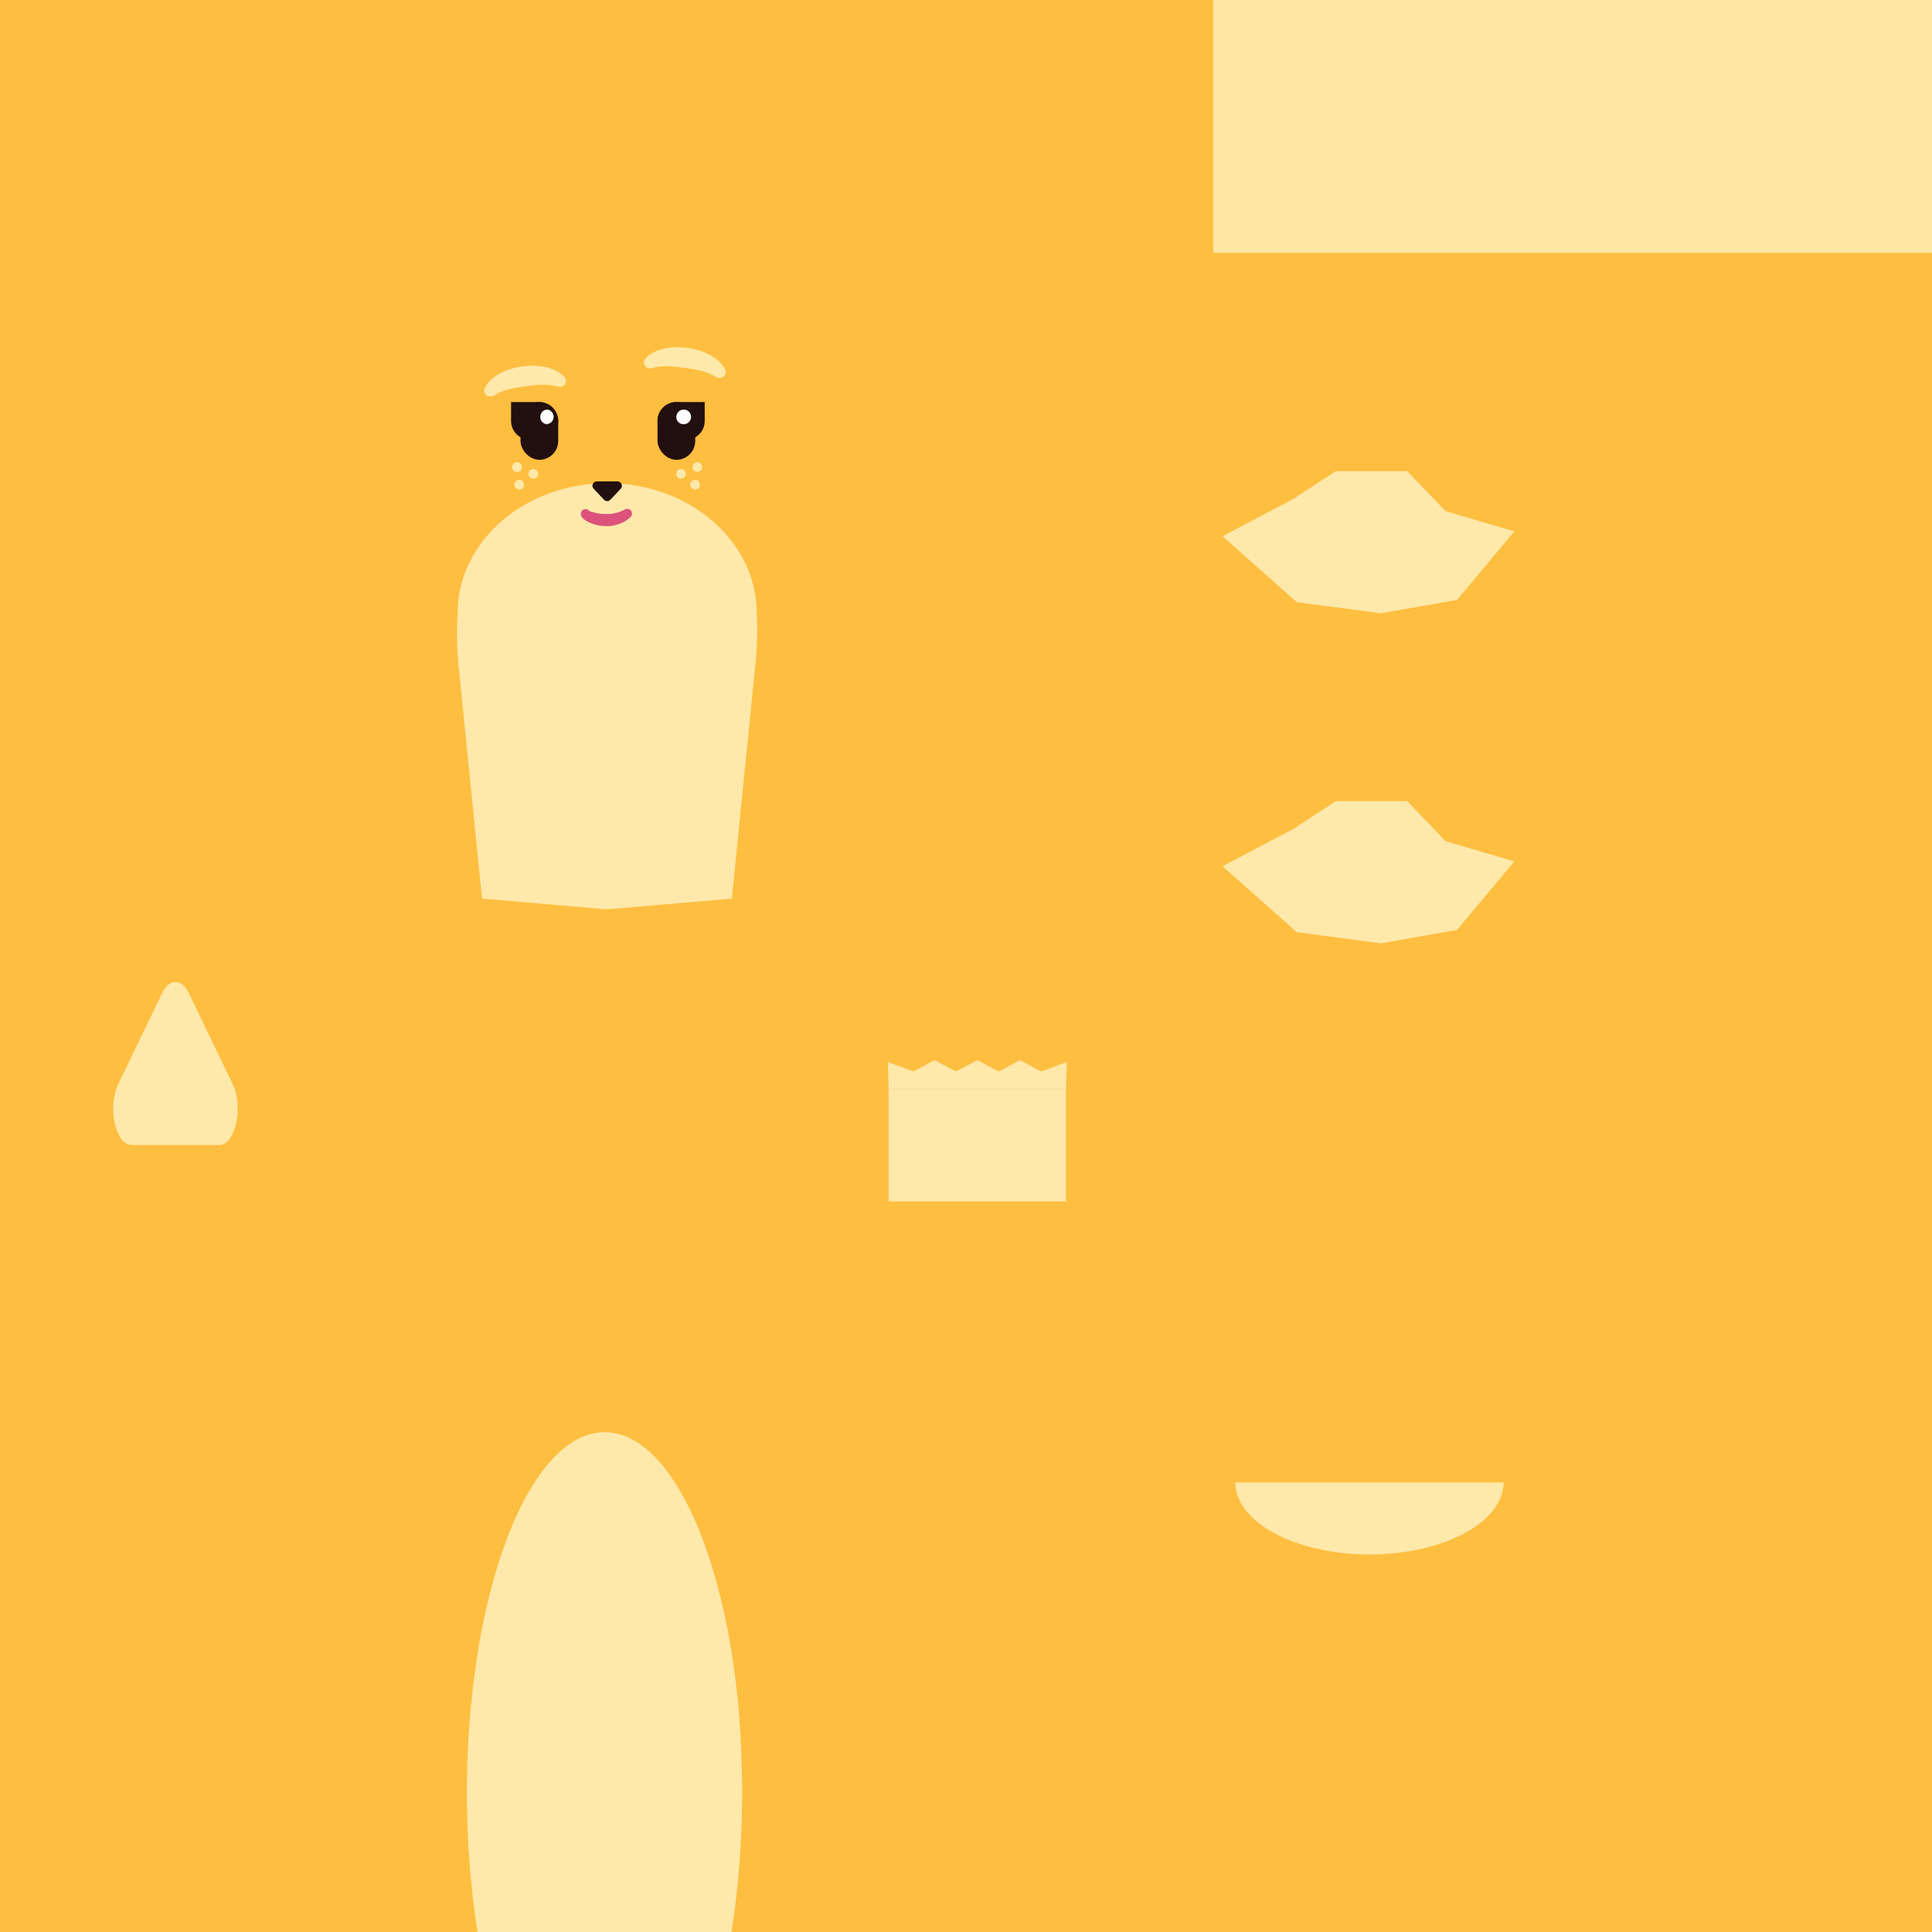 <svg xmlns="http://www.w3.org/2000/svg" viewBox="0 0 1024 1024"><rect x="0" y="0" width="1024" height="1024" fill="#333333" stroke="none"/><defs><style>.cls-1{fill:#fee9ab;}.cls-2{fill:#febe40;}.cls-3{fill:red;}.cls-4{fill:#220f0f;}.cls-5{fill:#dc527c;}.cls-6{fill:#fff;}.cls-7{fill:#fee7a3;}</style></defs><title>animalBaseA</title><g id="Layer_2" data-name="Layer 2"><g id="SkinComplete"><path class="cls-1" d="M393.33,975.5c0,7.39-.21,14.67-.63,21.8q-.27,4.8-.68,9.5-.13,1.68-.3,3.36c0,.13,0,.27,0,.4-.43,4.55-.94,9-1.54,13.44H250.6c-.6-4.4-1.11-8.89-1.54-13.44,0-.13,0-.27,0-.4q-.17-1.68-.3-3.36c-.27-3.1-.49-6.22-.67-9.38a.49.49,0,0,1,0-.12c-.42-7.13-.63-14.41-.63-21.8q0-3.59.07-7.13c0-1.58.07-3.15.11-4.71q.21-6.74.66-13.3a333.31,333.31,0,0,1,5.32-41.46A269,269,0,0,1,260.19,882c4.94-16.33,11.14-30.54,18.28-41.92,1.26-2,2.55-3.92,3.87-5.75q2.25-3.12,4.6-5.88c.44-.52.88-1,1.33-1.52l0,0c.86-1,1.72-1.87,2.59-2.74a59.24,59.24,0,0,1,8.19-6.91h0a42.47,42.47,0,0,1,4.2-2.59A36.14,36.14,0,0,1,317,810.23a31.75,31.75,0,0,1,3.38-.18h.74a35.88,35.88,0,0,1,17.27,5.07,46.4,46.4,0,0,1,4.24,2.76,61,61,0,0,1,8.2,7.22A79.46,79.46,0,0,1,357,832.4c.36.47.72,1,1.06,1.43q.18.23.33.45c1,1.36,2,2.77,2.9,4.24q1.27,2,2.5,4c.64,1.08,1.28,2.19,1.91,3.32l1.15,2.11q1.32,2.49,2.59,5.11a198.21,198.21,0,0,1,11.44,30,274.39,274.39,0,0,1,6.45,26.68,337,337,0,0,1,5.15,40.61q.45,6.57.66,13.3c0,1.56.08,3.13.11,4.71Q393.34,971.91,393.33,975.5Z"/><rect class="cls-2" x="2.51" y="490" width="182.97" height="154"/><rect class="cls-2" width="1024" height="1024"/><rect class="cls-2" width="643" height="490"/><rect class="cls-2" y="139.59" width="643" height="350.41"/><path class="cls-1" d="M401.06,325.05c0-38.07-35.48-68.93-79.25-68.93S242.57,287,242.57,325.05h0a173.92,173.92,0,0,0,.54,28.32l12.38,122.91,64.82,5.58h2.74l64.82-5.58,12.55-124.56a175.66,175.66,0,0,0,.71-25Z"/><rect class="cls-2" x="824" y="134" width="200" height="390"/><rect class="cls-2" x="624" y="864.49" width="400" height="159.51"/><rect class="cls-3" x="992" width="32" height="32"/><path class="cls-1" d="M62.68,574.58l23.18-48.09c3.87-8,10.4-8,14.27,0l23.18,48.09c5.89,12.22,1.46,32.29-7.13,32.29H69.81C61.22,606.87,56.79,586.8,62.68,574.58Z"/><path class="cls-1" d="M393.33,950v.36c0,4.47-.07,8.91-.18,13.3,0,1.58-.1,3.15-.16,4.71-.35,9.88-1,19.55-1.92,28.93q-.46,4.8-1,9.5c-.14,1.13-.27,2.25-.42,3.36,0,.13,0,.27-.05.4q-.87,6.84-1.93,13.44H253.09q-1.07-6.6-1.93-13.44c0-.13,0-.27,0-.4-.15-1.11-.28-2.23-.42-3.36q-.56-4.69-1-9.5-.33-3.28-.6-6.63-.91-10.93-1.32-22.3c-.06-1.56-.11-3.13-.16-4.71-.11-4.39-.18-8.83-.18-13.3V950c0-15.15.67-29.88,2-44,.94-10.44,2.21-20.54,3.77-30.24a344,344,0,0,1,9.21-41.47q2.6-9,5.6-17,2.55-7,5.4-13.22a141.77,141.77,0,0,1,9.84-18.34h0c.29-.46.59-.91.88-1.35,9.77-14.7,21-23.64,32.92-25.06a27.26,27.26,0,0,1,3.38-.21c.25,0,.5,0,.74,0,13.31.34,25.77,10,36.46,26.63.31.49.63,1,.93,1.48,1.41,2.26,2.78,4.64,4.13,7.13l1,1.87c.24.46.48.93.71,1.4.32.63.64,1.26.95,1.9.57,1.17,1.14,2.37,1.7,3.58.47,1,.95,2.09,1.42,3.16q3.28,7.53,6.21,16,2,5.79,3.8,12c.14.46.28.92.4,1.38a348.22,348.22,0,0,1,9.09,41.89c1.49,9.45,2.69,19.28,3.58,29.42C392.69,920.8,393.33,935.2,393.33,950Z"/><path class="cls-4" d="M314.66,259.06l5.47,5.81a2.32,2.32,0,0,0,3.37,0l5.47-5.81a2.31,2.31,0,0,0-1.69-3.9H316.34A2.31,2.31,0,0,0,314.66,259.06Z"/><path class="cls-5" d="M312.87,272.6a2.06,2.06,0,0,0-.06-.85,1.59,1.59,0,0,0-.07-.2l-.05-.13-.05-.12c-.06-.15-.22-.33-.2-.33a.73.73,0,0,0-.05-.09h0c.06,0,.22.08.38.13a10.16,10.16,0,0,0,1.1.36,24,24,0,0,0,2.5.61,26.49,26.49,0,0,0,5.15.49,20.18,20.18,0,0,0,5-.61,21.41,21.41,0,0,0,4.7-1.84l.13-.06a2.51,2.51,0,0,1,2.91,4,16.54,16.54,0,0,1-5.87,3.68,20.32,20.32,0,0,1-6.82,1.23,22.61,22.61,0,0,1-6.71-1,19.68,19.68,0,0,1-3.19-1.28,13.59,13.59,0,0,1-1.59-.95,8.37,8.37,0,0,1-.88-.69l-.25-.23-.32-.36a3.53,3.53,0,0,1-.42-.62l-.1-.2a2.67,2.67,0,0,1-.15-.42,2.8,2.8,0,0,1-.1-1,2.5,2.5,0,1,1,5,.46Z"/><rect class="cls-4" x="348.5" y="213.11" width="19.99" height="30.6" rx="10" ry="10"/><path class="cls-4" d="M361,210.61h0a10,10,0,0,1,10,10v15a0,0,0,0,1,0,0H361a10,10,0,0,1-10-10v-5a10,10,0,0,1,10-10Z" transform="translate(137.9 584.11) rotate(-90)"/><path class="cls-1" d="M345.69,195.11c5.62-1.69,11.54-.94,17.22-.14s11.59,1.68,16.53,4.84c2.53,1.64,6.07-.52,5-3.5-1.86-5.08-9.38-10.46-20-11.93s-19.36,1.63-22.55,6C340,193,342.81,196,345.69,195.11Z"/><path class="cls-1" d="M295.56,204.92c-5.62-1.69-11.54-.94-17.23-.14s-11.58,1.68-16.52,4.84c-2.53,1.64-6.08-.52-5-3.51,1.87-5.07,9.38-10.45,20.05-11.92s19.36,1.63,22.54,6C301.26,202.77,298.43,205.82,295.56,204.92Z"/><rect class="cls-4" x="275.88" y="213.11" width="19.99" height="30.6" rx="10" ry="10" transform="translate(571.75 456.82) rotate(180)"/><path class="cls-4" d="M283.38,210.61h10a0,0,0,0,1,0,0v15a10,10,0,0,1-10,10h0a10,10,0,0,1-10-10v-5a10,10,0,0,1,10-10Z" transform="translate(60.27 506.48) rotate(-90)"/><circle class="cls-1" cx="360.94" cy="251.16" r="2.56"/><circle class="cls-1" cx="369.57" cy="247.56" r="2.56"/><circle class="cls-1" cx="368.41" cy="256.9" r="2.56"/><circle class="cls-1" cx="282.68" cy="251.16" r="2.56"/><circle class="cls-1" cx="274.05" cy="247.56" r="2.56"/><circle class="cls-1" cx="275.22" cy="256.9" r="2.56"/><path class="cls-6" d="M358.51,220.79a3.66,3.66,0,0,0,3.28,4,3.88,3.88,0,1,0-3.28-4Z"/><path class="cls-6" d="M286.4,220.79a3.67,3.67,0,0,0,3.29,4,3.88,3.88,0,0,0,.47-7.71A3.78,3.78,0,0,0,286.4,220.79Z"/><polygon class="cls-1" points="551.89 567.91 540.58 561.91 529.28 567.91 517.98 561.91 506.68 567.91 495.38 561.91 484.08 567.91 470.56 562.89 471.01 577.35 564.97 577.34 565.41 562.89 551.89 567.91"/><rect class="cls-1" x="471.01" y="577.35" width="93.96" height="59.41"/><rect class="cls-7" x="643" width="381" height="134"/><polygon class="cls-1" points="685.44 264.47 707.95 249.74 745.85 249.74 766.21 270.93 802.62 281.64 772.27 317.95 731.97 325.06 687.32 319.15 647.96 284.21 685.44 264.47"/><polygon class="cls-1" points="685.44 439.39 707.95 424.66 745.85 424.66 766.21 445.84 802.62 456.56 772.27 492.86 731.97 499.98 687.32 494.07 647.96 459.13 685.44 439.39"/><path class="cls-1" d="M654.75,785.69c0,21.1,31.83,38.21,71.09,38.21s71.09-17.11,71.09-38.21Z"/></g></g></svg>